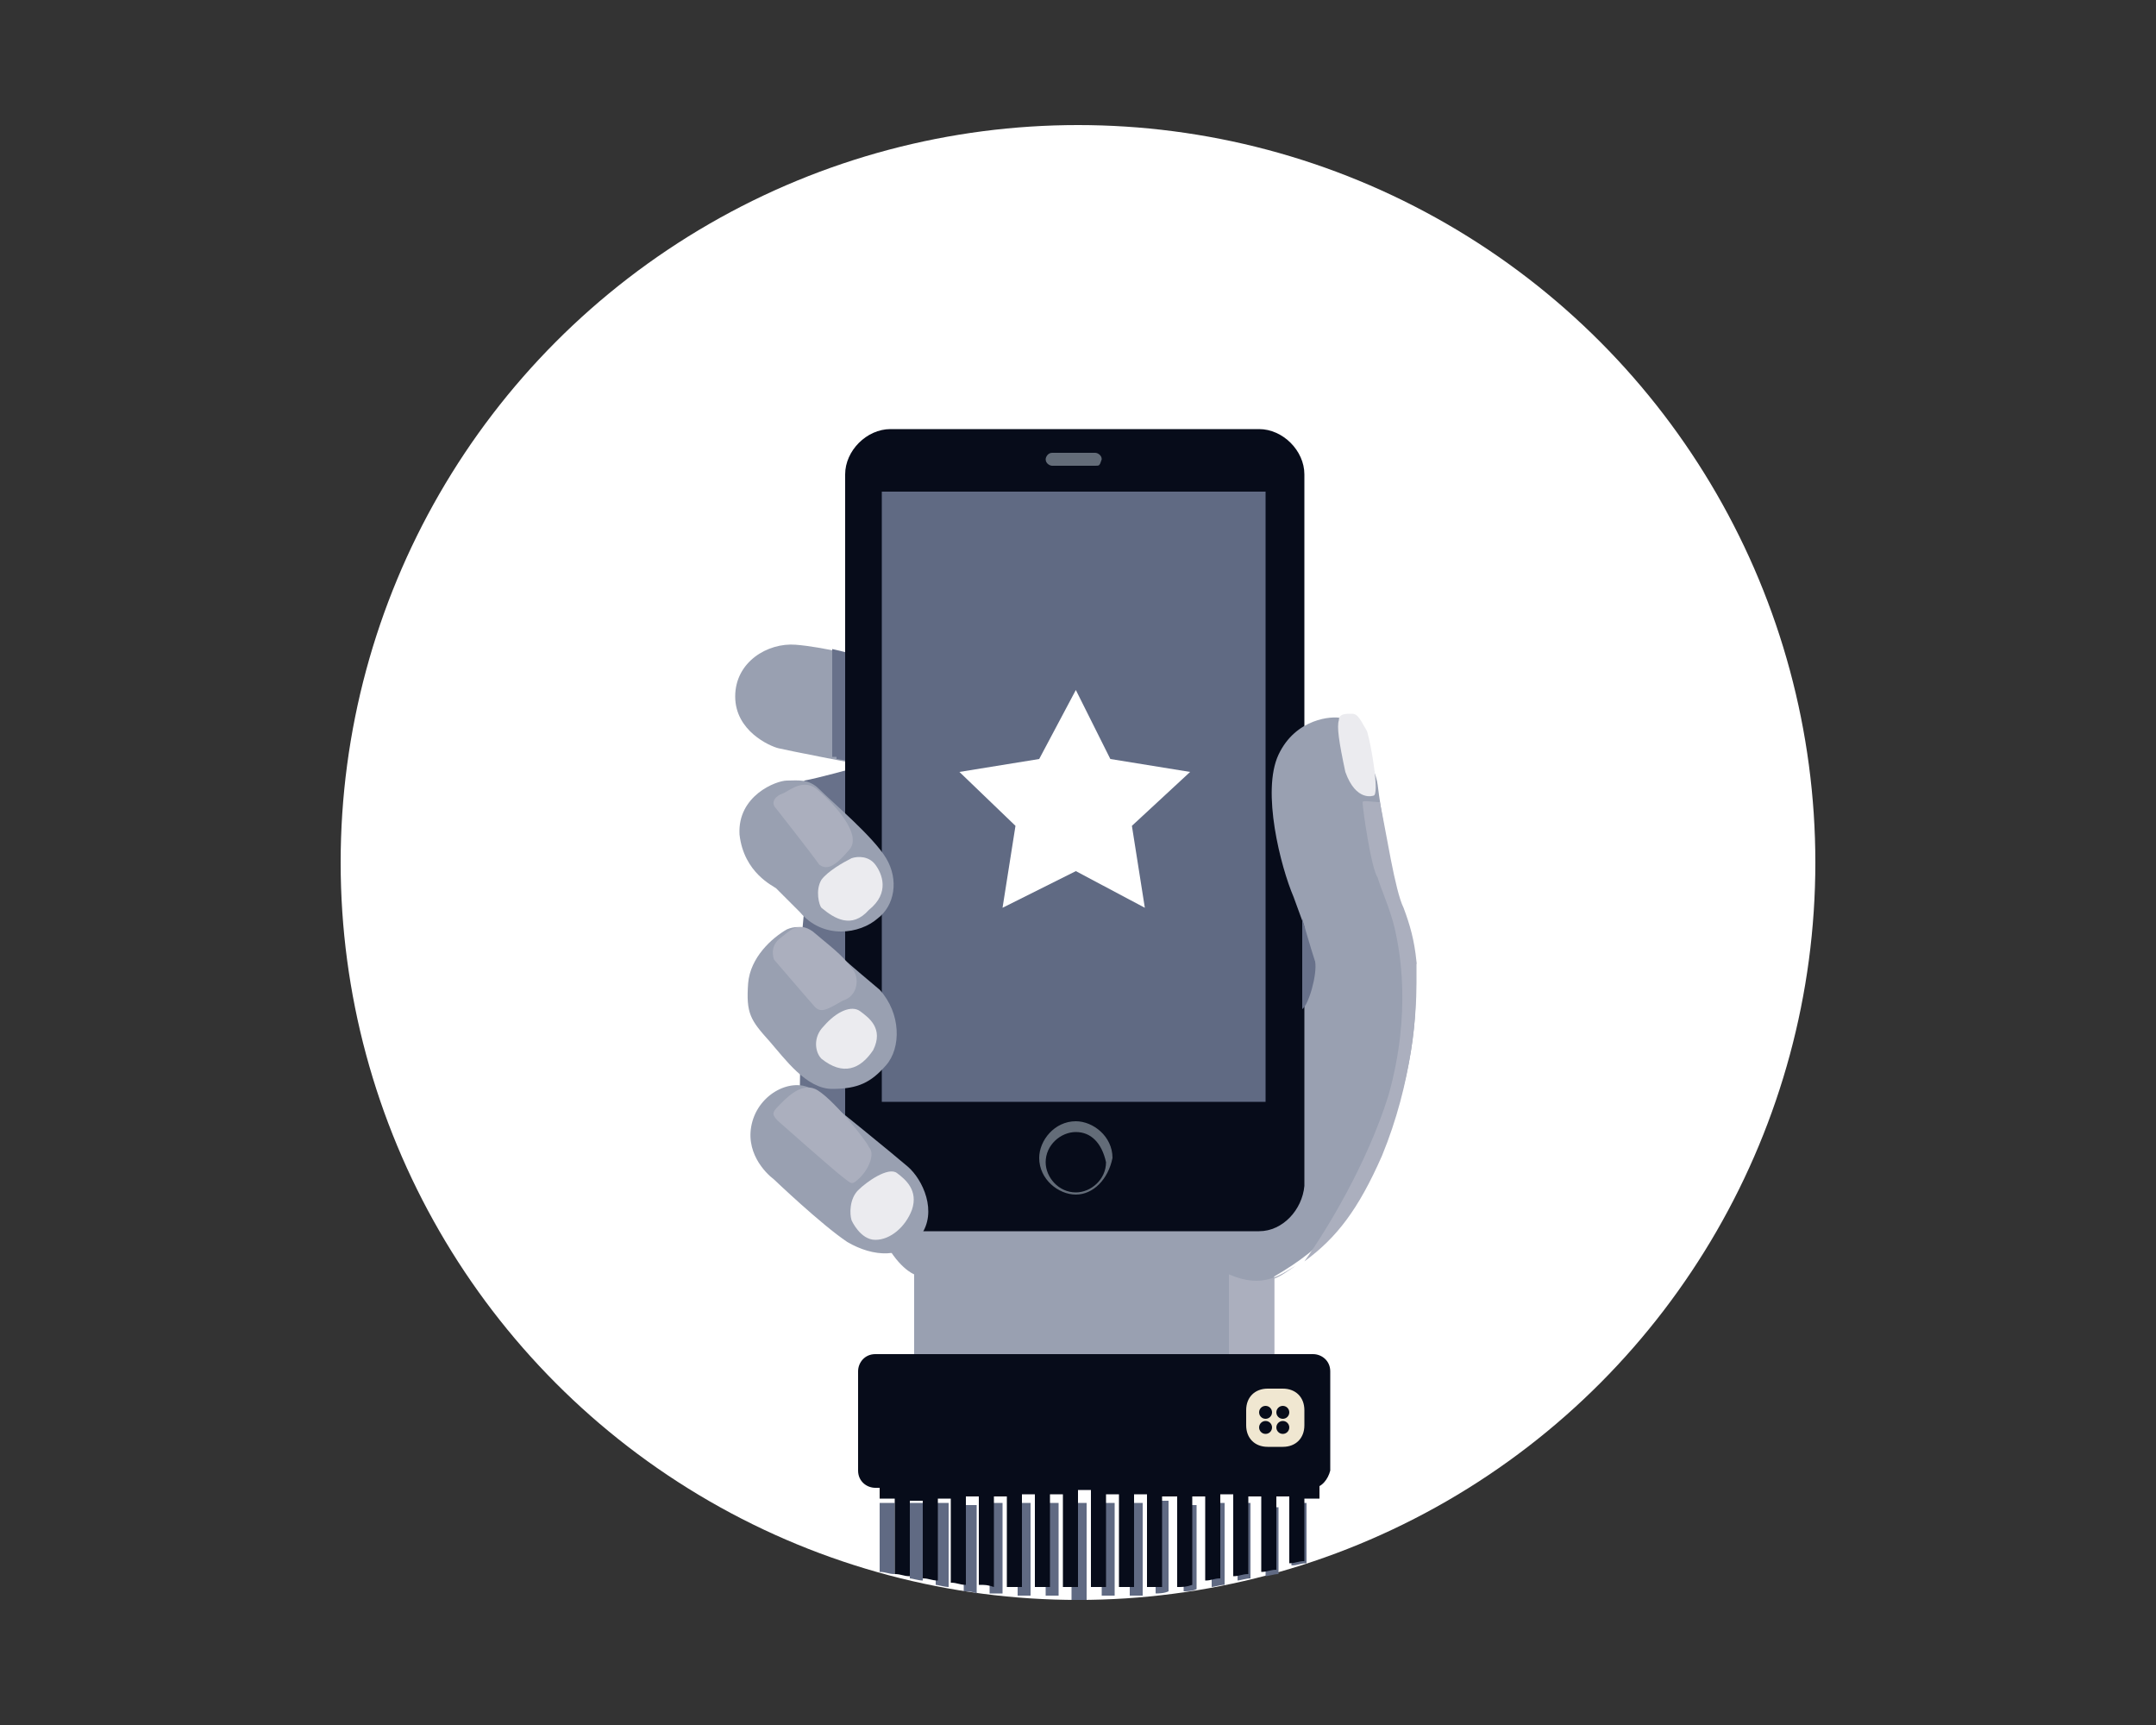 <?xml version="1.0" encoding="utf-8"?>
<!-- Generator: Adobe Illustrator 19.1.1, SVG Export Plug-In . SVG Version: 6.00 Build 0)  -->
<svg version="1.1" id="Camada_1" xmlns="http://www.w3.org/2000/svg" xmlns:xlink="http://www.w3.org/1999/xlink" x="0px" y="0px"
	 viewBox="-247 380.9 100 80" style="enable-background:new -247 380.9 100 80;" xml:space="preserve">
<rect x="-247" y="380.9" width="100" height="80" fill="#333333" stroke="none"/>
<style type="text/css">
	.st0{fill:#FFFFFF;}
	.st1{fill:#68718A;}
	.st2{fill:#99A0B1;}
	.st3{fill:#606A83;}
	.st4{fill:#070C1A;}
	.st5{fill:#636C78;}
	.st6{fill:#EBEBEF;}
	.st7{fill:#ABAFBE;}
	.st8{fill:#F0E7D1;}
</style>
<g>
	<circle class="st0" cx="-197" cy="420.9" r="34.2"/>
	<path class="st1" d="M-209.7,417.1c0.6-0.1,2.4-0.6,2.4-0.6l0.1,18.6l-2.7-3.8l0.1-7.1l0.1-1.1L-209.7,417.1z"/>
	<path class="st2" d="M-207.4,416.3c0,0-3.1-0.6-3.5-0.7c-0.4-0.1-2-0.8-2-2.4s1.5-2.5,2.8-2.4c1.3,0.1,3.2,0.6,3.2,0.6
		L-207.4,416.3z"/>
	<path class="st1" d="M-208.2,416.1c0.6,0.1,0.8,0.1,0.8,0.1l0.4-4.9c0,0-0.6-0.1-1.4-0.3v5H-208.2z"/>
	<path class="st3" d="M-188.3,450.6v3.4c0.1,0,0.4-0.1,0.6-0.1v-3.1h-0.6V450.6z"/>
	<path class="st3" d="M-189.6,450.6v3.6c0.1,0,0.4-0.1,0.6-0.1v-3.5H-189.6z"/>
	<path class="st3" d="M-192.1,450.6v4.1c0.1,0,0.4,0,0.6-0.1v-3.9H-192.1z"/>
	<path class="st3" d="M-190.8,450.6v3.9c0.1,0,0.4-0.1,0.6-0.1v-3.8H-190.8z"/>
	<path class="st3" d="M-199.8,450.6v4.3c0.1,0,0.4,0,0.6,0v-4.3C-199.2,450.6-199.8,450.6-199.8,450.6z"/>
	<path class="st3" d="M-201.1,450.6v4.2c0.1,0,0.4,0,0.6,0v-4.2C-200.5,450.6-201.1,450.6-201.1,450.6z"/>
	<path class="st3" d="M-202.3,450.6v4.1c0.1,0,0.4,0,0.6,0.1v-4.1h-0.6V450.6z"/>
	<path class="st3" d="M-203.6,450.6v3.8c0.1,0,0.4,0.1,0.6,0.1v-3.9H-203.6z"/>
	<path class="st3" d="M-186.4,449.6v1h-0.7v2.9c0.3,0,0.4-0.1,0.7-0.1V449.6L-186.4,449.6z"/>
	<path class="st3" d="M-204.8,450.6v3.5c0.1,0,0.4,0.1,0.6,0.1v-3.6H-204.8z"/>
	<path class="st3" d="M-194.6,450.6v4.3c0.1,0,0.4,0,0.6,0v-4.3C-194.1,450.6-194.6,450.6-194.6,450.6z"/>
	<path class="st3" d="M-205.5,450.6h-0.7v3.2c0.3,0,0.4,0.1,0.7,0.1V450.6z"/>
	<path class="st3" d="M-195.9,450.6v4.3c0.1,0,0.4,0,0.6,0v-4.3C-195.3,450.6-195.9,450.6-195.9,450.6z"/>
	<path class="st3" d="M-193.4,450.6v4.2c0.1,0,0.4,0,0.6-0.1v-4.2h-0.6V450.6z"/>
	<path class="st3" d="M-198.5,450.6v4.3c0.1,0,0.4,0,0.6,0v-4.3C-198,450.6-198.5,450.6-198.5,450.6z"/>
	<path class="st3" d="M-197.3,450.6v4.5c0.1,0,0.1,0,0.3,0s0.3,0,0.4,0v-4.5H-197.3z"/>
	<path class="st4" d="M-205.5,453.9c0.3,0,0.4,0.1,0.7,0.1v-3.5h0.6v3.6c0.3,0,0.4,0.1,0.7,0.1v-3.8h0.6v3.9c0.3,0,0.4,0.1,0.7,0.1
		v-4.1h0.6v4.1c0.3,0,0.4,0,0.7,0.1v-4.2h0.6v4.2c0.3,0,0.4,0,0.7,0v-4.3h0.6v4.3c0.3,0,0.4,0,0.7,0v-4.3h0.6v4.3c0.3,0,0.4,0,0.7,0
		v-4.5h0.6v4.5c0.3,0,0.4,0,0.7,0v-4.3h0.6v4.3c0.3,0,0.4,0,0.7,0v-4.3h0.6v4.3c0.3,0,0.4,0,0.7,0v-4.2h0.7v4.2c0.3,0,0.4,0,0.7-0.1
		v-4.1h0.6v3.9c0.3,0,0.4-0.1,0.7-0.1v-3.9h0.6v3.8c0.3,0,0.4-0.1,0.7-0.1v-3.6h0.6v3.5c0.3,0,0.4-0.1,0.7-0.1v-3.4h0.6v3.1
		c0.3,0,0.4-0.1,0.7-0.1v-2.9h0.7v-1h-0.7h-0.7h-0.6h-0.7h-0.6h-0.7h-0.6h-0.7h-0.6h-0.7h-0.6h-0.7h-0.6h-0.7h-0.6h-0.7h-0.6h-0.7
		h-0.6h-0.7h-0.7h-0.7h-0.6h-0.7h-0.6h-0.7h-0.6h-0.7h-0.6h-0.7h-0.7v1h0.7C-205.5,450.4-205.5,453.9-205.5,453.9z"/>
	<path class="st2" d="M-181.5,425.5l-6.3-3.4c0,0.1-5-1.5-5-1.5l-9.1,2.5c0,0-4.9,13.6-4.2,15.1c0.7,1.5,1.5,1.8,1.5,1.8v3.9
		l-0.1,0.7h16.8v-4.5c2.4-1.4,3.5-2.7,5-5.9c1.4-3.2,1.7-6.4,1.5-8C-181.3,426.1-181.3,425.8-181.5,425.5z"/>
	<path class="st4" d="M-188.6,438h-17.1c-1.1,0-2.1-1-2.1-2.1v-33c0-1.1,1-2.1,2.1-2.1h17.1c1.1,0,2.1,1,2.1,2.1v33
		C-186.6,437-187.5,438-188.6,438z"/>
	<rect x="-206.1" y="403.7" class="st3" width="17.8" height="28.3"/>
	<path class="st5" d="M-196.2,402.5h-2c-0.1,0-0.3-0.1-0.3-0.3l0,0c0-0.1,0.1-0.3,0.3-0.3h2c0.1,0,0.3,0.1,0.3,0.3l0,0
		C-196,402.5-196,402.5-196.2,402.5z"/>
	<path class="st5" d="M-197.1,436.3c-0.8,0-1.7-0.7-1.7-1.7c0-0.8,0.7-1.7,1.7-1.7c0.8,0,1.7,0.7,1.7,1.7
		C-195.6,435.6-196.3,436.3-197.1,436.3z M-197.1,433.4c-0.7,0-1.4,0.6-1.4,1.4c0,0.7,0.6,1.4,1.4,1.4c0.7,0,1.4-0.6,1.4-1.4
		C-195.9,433.9-196.4,433.4-197.1,433.4z"/>
	<polygon class="st0" points="-197.1,412.9 -195.5,416.1 -191.8,416.7 -194.5,419.2 -193.9,423 -197.1,421.3 -200.5,423 
		-199.9,419.2 -202.5,416.7 -198.8,416.1 	"/>
	<path class="st2" d="M-211,422.1c-0.1-0.1-1.5-0.7-1.7-2.5c-0.1-1.8,1.7-2.5,2.2-2.5s1-0.1,1.5,0.4c0.6,0.6,2.5,2.2,3.1,3.2
		s0.4,2.2-0.4,2.8c-0.8,0.7-2.5,1-3.6-0.3C-211,422.1-211,422.1-211,422.1z"/>
	<path class="st2" d="M-209,424.4c-0.3-0.3-0.8-0.7-1.5-0.4c-0.7,0.4-1.7,1.3-1.8,2.5c-0.1,1.4,0.1,1.7,1,2.7
		c0.7,0.8,1.7,2.2,2.9,2.2s1.8-0.3,2.5-1.1c0.7-0.8,0.7-2.4-0.3-3.5C-207.4,425.8-209,424.4-209,424.4z"/>
	<path class="st2" d="M-211.1,435.6c-0.4-0.3-1.4-1.3-1-2.7s2-2.1,2.9-1.4s3.6,2.9,4.3,3.5c0.7,0.6,1.4,2.1,0.6,3.2s-2.2,1-3.4,0.3
		C-208.9,437.7-211.1,435.6-211.1,435.6z"/>
	<path class="st6" d="M-208.9,423c-0.1-0.1-0.3-0.8,0-1.3c0.3-0.4,1-0.8,1.4-1c0.3-0.1,0.8-0.1,1.1,0.3s0.7,1.3-0.3,2.1
		C-207.5,424-208.3,423.5-208.9,423z"/>
	<path class="st6" d="M-208.9,430c-0.3-0.3-0.4-1,0.1-1.5c0.6-0.7,1.3-1,1.7-0.7s1.1,0.8,0.6,1.8
		C-207.1,430.5-207.9,430.8-208.9,430z"/>
	<path class="st6" d="M-207.5,437.5c-0.1-0.3-0.1-1,0.3-1.4c0.4-0.4,1.4-1.1,1.8-0.8c0.4,0.3,1,0.8,0.7,1.7c-0.3,0.8-1,1.4-1.7,1.4
		S-207.5,437.5-207.5,437.5z"/>
	<path class="st7" d="M-211,418.4c-0.3-0.3,0-0.6,0.3-0.7c0.3-0.1,1-0.8,1.7-0.1c0.7,0.6,2,2,1.4,2.7c-0.6,0.7-1,1-1.4,0.7
		C-209.5,420.3-211,418.4-211,418.4z"/>
	<path class="st7" d="M-211.1,425.4c-0.1-0.3-0.1-0.7,0.3-1c0.4-0.3,0.8-0.8,1.5-0.3c0.7,0.6,1.4,1.1,1.8,1.7
		c0.4,0.4,0.3,1.3-0.4,1.5c-0.7,0.4-1,0.6-1.3,0.3C-209.3,427.5-211.1,425.4-211.1,425.4z"/>
	<path class="st7" d="M-210.9,432.9c-0.3-0.3-0.3-0.4,0-0.7s1-1.1,1.7-0.8c0.7,0.3,2.4,2.4,2.5,2.7c0.3,0.3,0,1-0.4,1.4
		c-0.4,0.4-0.4,0.3-0.8,0S-210.9,432.9-210.9,432.9z"/>
	<path class="st2" d="M-182,423c-0.4-1.1-1-4.8-1.1-5.7s-1.3-2.9-1.7-3.1c-0.4-0.1-2.1,0-2.9,1.7s0.1,5.2,0.7,6.6
		c0.4,1.1,1,2.7,1.1,3.1h4.6C-181.5,424.5-181.7,423.8-182,423z"/>
	<path class="st1" d="M-186.6,423.5c0,0,0.4,1.4,0.6,2c0.1,0.6-0.3,2-0.6,2.2V423.5z"/>
	<path class="st6" d="M-183.3,417.8c0,0-0.8,0.3-1.3-1.1c-0.3-1.4-0.4-2.1-0.3-2.4c0-0.3,0.3-0.3,0.6-0.3c0.3,0,0.4,0.3,0.7,0.8
		C-183.4,415.4-183,417.8-183.3,417.8z"/>
	<path class="st7" d="M-181.3,426.5c0-0.4,0-0.7,0-1c-0.1-1-0.3-1.7-0.6-2.5c-0.4-0.8-0.8-3.5-1.1-4.9c-0.3,0-0.8-0.1-0.8,0
		c0,0.3,0.4,3.1,0.7,3.5c0.1,0.4,0.6,1.5,0.8,2.4s0.8,3.8-0.3,7.7c-1,3.2-2.9,6.3-3.9,7.7c1.5-1.1,2.5-2.4,3.6-4.9
		C-181.5,431.1-181.3,427.9-181.3,426.5z"/>
	<path class="st7" d="M-187.9,444.7v-4.5c0.3-0.1,0.7-0.4,1-0.6l0,0c-0.7,0.4-1.5,1.1-3.1,0.4v4.6H-187.9z"/>
	<path class="st4" d="M-186.1,449.9h-20.3c-0.4,0-0.8-0.3-0.8-0.8v-4.6c0-0.4,0.3-0.8,0.8-0.8h20.3c0.4,0,0.8,0.3,0.8,0.8v4.6
		C-185.4,449.5-185.7,449.9-186.1,449.9z"/>
	<path class="st8" d="M-187.5,448h-0.7c-0.6,0-1-0.4-1-1v-0.7c0-0.6,0.4-1,1-1h0.7c0.6,0,1,0.4,1,1v0.7
		C-186.5,447.6-186.9,448-187.5,448z"/>
	<circle class="st4" cx="-188.3" cy="447.1" r="0.3"/>
	<circle class="st4" cx="-188.3" cy="446.4" r="0.3"/>
	<circle class="st4" cx="-187.5" cy="447.1" r="0.3"/>
	<circle class="st4" cx="-187.5" cy="446.4" r="0.3"/>
</g>
</svg>
